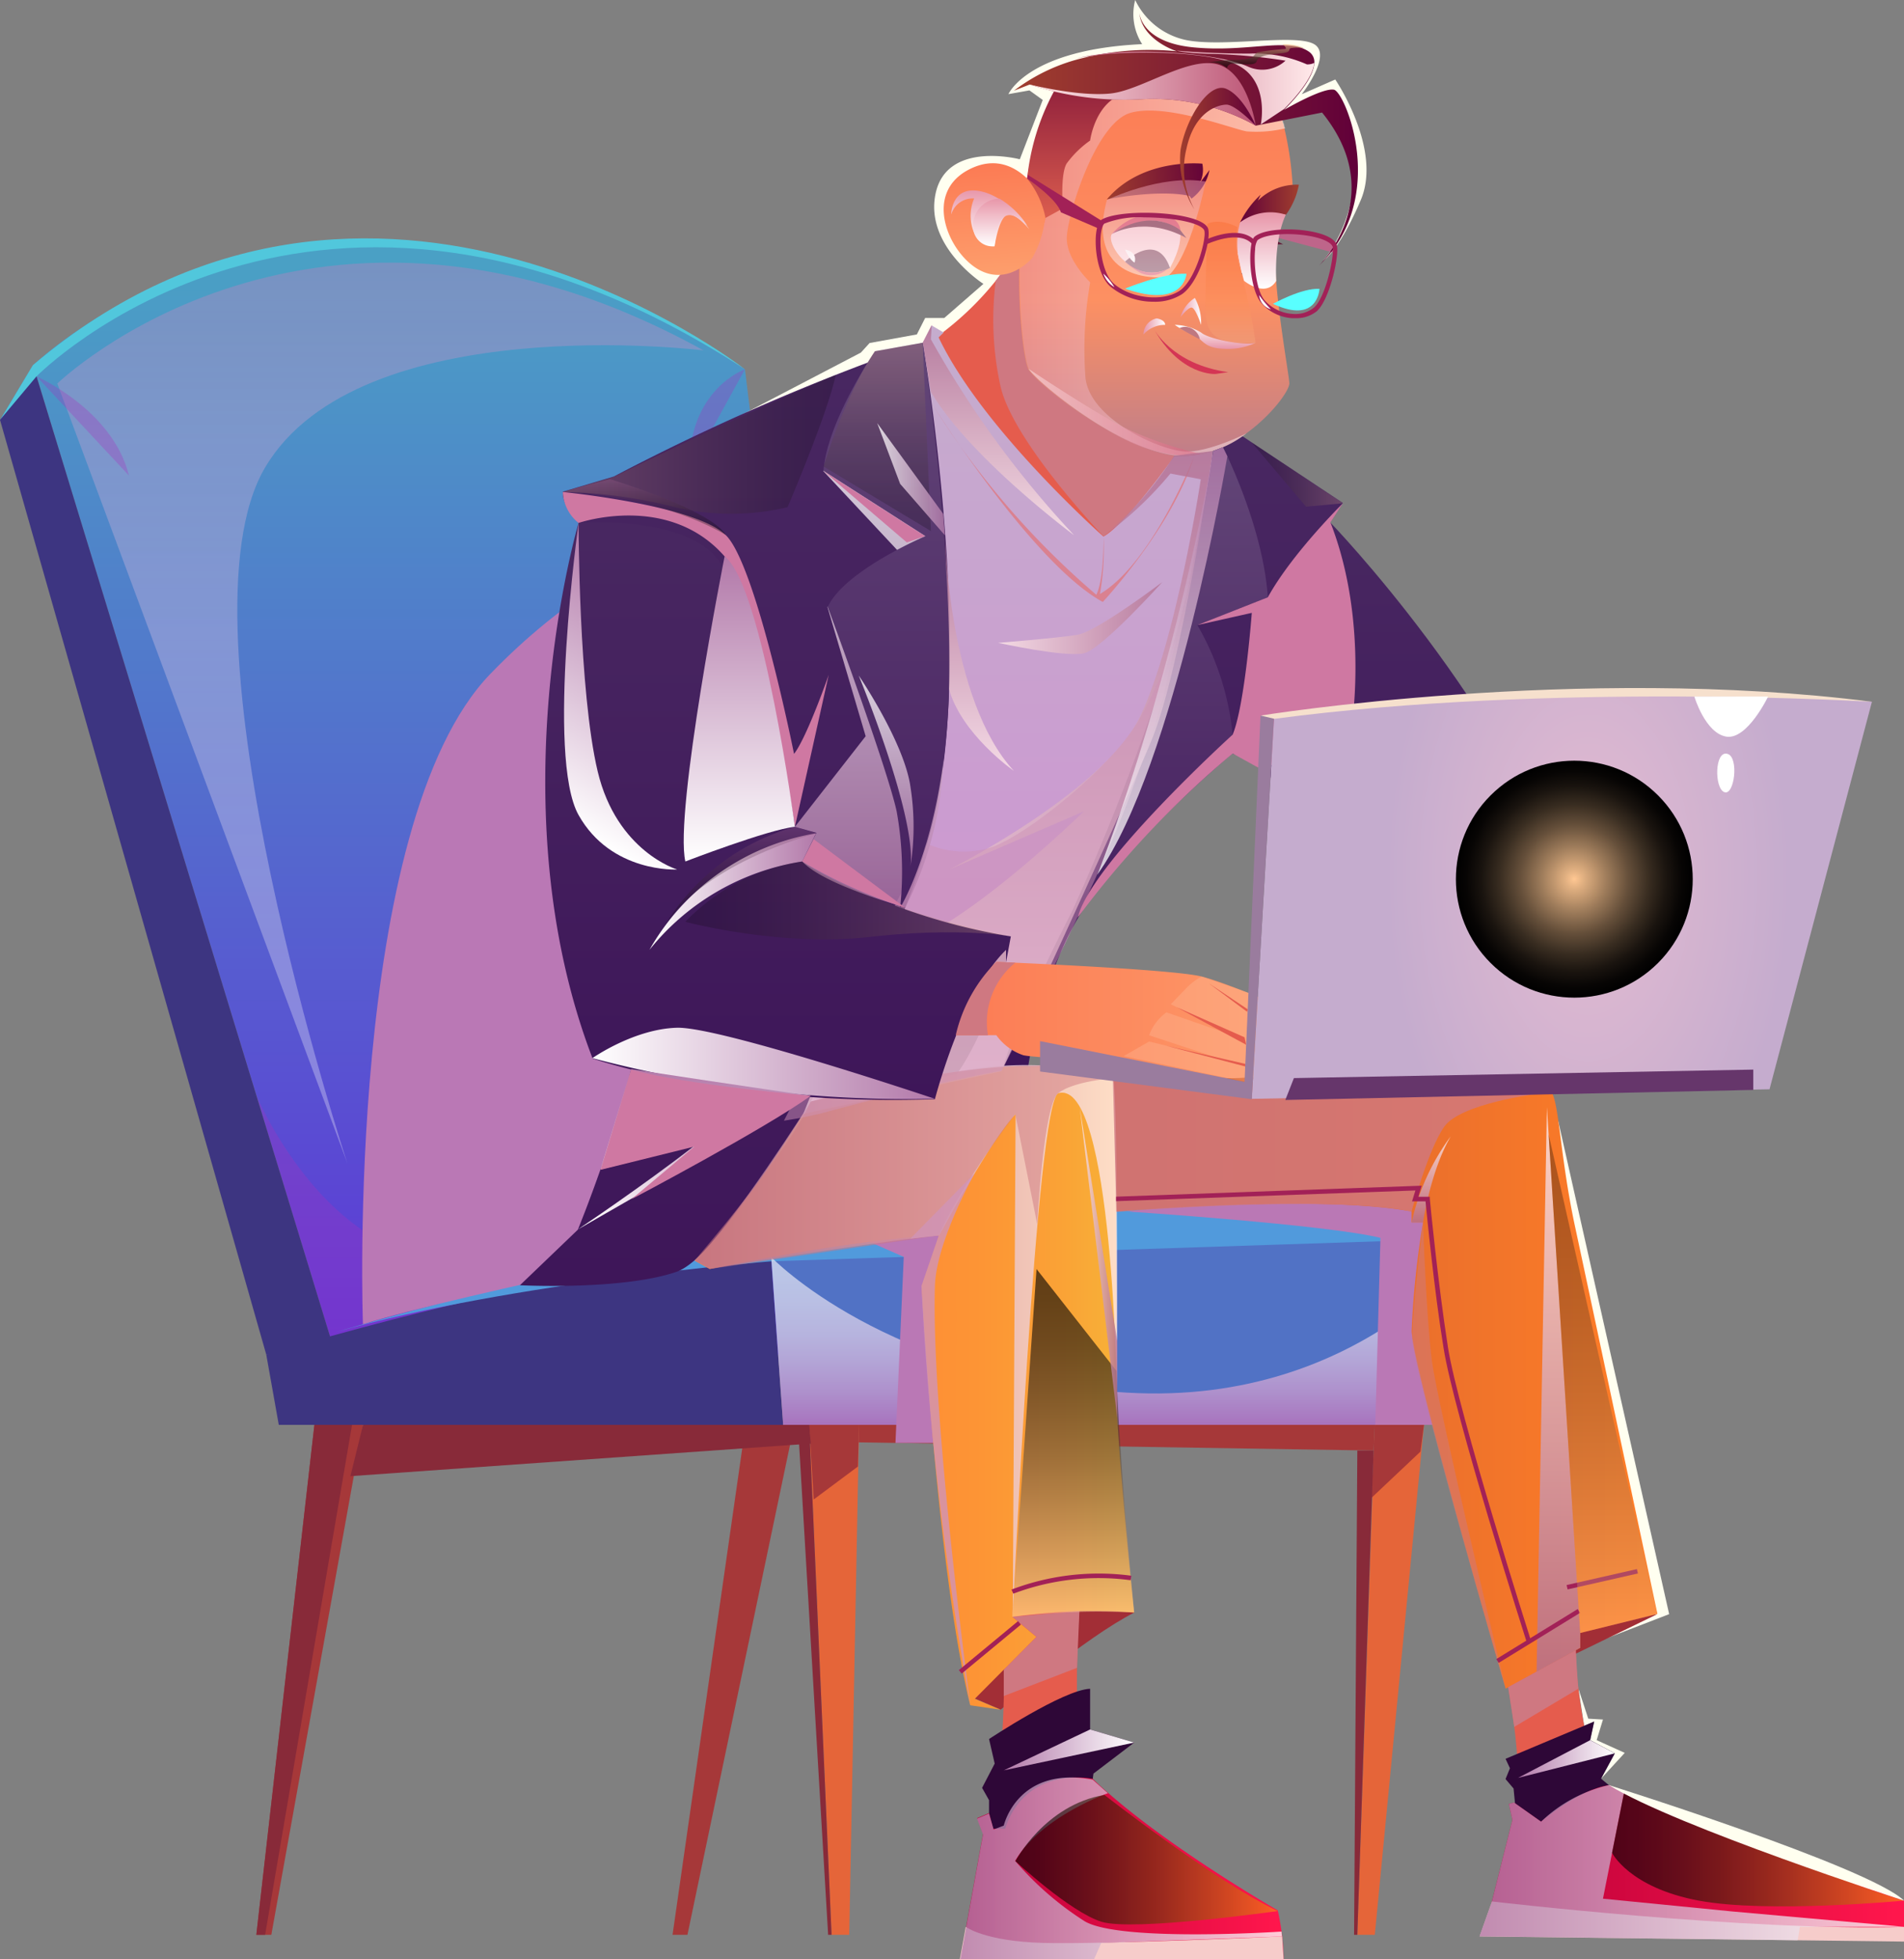 <svg xmlns="http://www.w3.org/2000/svg" xmlns:xlink="http://www.w3.org/1999/xlink" viewBox="0 0 199.36 205.04"><rect x="0" y="0" width="199.36" height="205.04" fill="#808080" stroke="none"/><defs><style>.cls-1{isolation:isolate;}.cls-2{fill:url(#Áåçûìÿííûé_ãðàäèåíò_145);}.cls-3{fill:#a731ba;}.cls-103,.cls-105,.cls-106,.cls-12,.cls-3{opacity:0.3;}.cls-10,.cls-12,.cls-13,.cls-20,.cls-26,.cls-28,.cls-29,.cls-3,.cls-45,.cls-46,.cls-47,.cls-49,.cls-50,.cls-51,.cls-52,.cls-53,.cls-54,.cls-56,.cls-57,.cls-58,.cls-59,.cls-60,.cls-61,.cls-63,.cls-65,.cls-67,.cls-68,.cls-70,.cls-71,.cls-72,.cls-77,.cls-78,.cls-79,.cls-80,.cls-81,.cls-82,.cls-84,.cls-85,.cls-86,.cls-87,.cls-89,.cls-90,.cls-93,.cls-98{mix-blend-mode:multiply;}.cls-4{fill:#3d3581;}.cls-5{fill:#5172c5;}.cls-6{fill:#519adc;}.cls-7{fill:#e56539;}.cls-8{fill:#a63839;}.cls-9{fill:#882a39;}.cls-10,.cls-83,.cls-96,.cls-97{opacity:0.61;}.cls-10{fill:url(#Áåçûìÿííûé_ãðàäèåíò_94);}.cls-11{fill:#51c7dc;}.cls-12{fill:url(#Áåçûìÿííûé_ãðàäèåíò_148);}.cls-13{fill:#ba78b5;}.cls-14{fill:ivory;}.cls-15{fill:#be658a;}.cls-16{fill:#a22e36;}.cls-17{fill:#e55c4d;}.cls-103,.cls-104,.cls-105,.cls-106,.cls-17,.cls-20,.cls-21,.cls-25,.cls-26,.cls-27,.cls-28,.cls-29,.cls-36,.cls-37,.cls-40,.cls-44,.cls-45,.cls-46,.cls-47,.cls-48,.cls-49,.cls-50,.cls-51,.cls-52,.cls-53,.cls-54,.cls-58,.cls-60,.cls-62,.cls-65,.cls-66,.cls-74,.cls-80,.cls-81,.cls-82,.cls-83,.cls-84,.cls-88,.cls-89,.cls-90,.cls-91,.cls-92{fill-rule:evenodd;}.cls-18{fill:#2e0737;}.cls-19{fill:url(#Áåçûìÿííûé_ãðàäèåíò_40);}.cls-20,.cls-60,.cls-63,.cls-79,.cls-86{fill:#cf7881;}.cls-21{fill:url(#Áåçûìÿííûé_ãðàäèåíò_110);}.cls-22{fill:url(#Áåçûìÿííûé_ãðàäèåíò_40-2);}.cls-23{fill:url(#Áåçûìÿííûé_ãðàäèåíò_159);}.cls-24{fill:url(#Áåçûìÿííûé_ãðàäèåíò_40-3);}.cls-25{fill:url(#Áåçûìÿííûé_ãðàäèåíò_167);}.cls-26,.cls-50,.cls-53,.cls-60,.cls-61,.cls-86{opacity:0.5;}.cls-26{fill:url(#Áåçûìÿííûé_ãðàäèåíò_76);}.cls-27{fill:url(#Áåçûìÿííûé_ãðàäèåíò_95);}.cls-28{fill:url(#Áåçûìÿííûé_ãðàäèåíò_86);}.cls-29{fill:url(#Áåçûìÿííûé_ãðàäèåíò_86-2);}.cls-30{fill:url(#Áåçûìÿííûé_ãðàäèåíò_16);}.cls-31{fill:url(#Áåçûìÿííûé_ãðàäèåíò_17);}.cls-32{fill:url(#Áåçûìÿííûé_ãðàäèåíò_54);}.cls-33{fill:url(#Áåçûìÿííûé_ãðàäèåíò_17-2);}.cls-34{fill:url(#Áåçûìÿííûé_ãðàäèåíò_17-3);}.cls-35{fill:url(#Áåçûìÿííûé_ãðàäèåíò_131);}.cls-36{fill:url(#Áåçûìÿííûé_ãðàäèåíò_72);}.cls-37{fill:url(#Áåçûìÿííûé_ãðàäèåíò_72-2);}.cls-38{fill:#f6ccca;}.cls-39{fill:#ffdbde;}.cls-40{fill:#d43654;}.cls-41{fill:#601a36;}.cls-42{fill:#7a4057;}.cls-43{fill:#fff;}.cls-44{fill:#d84a65;}.cls-45{fill:url(#Áåçûìÿííûé_ãðàäèåíò_76-2);}.cls-46{fill:url(#Áåçûìÿííûé_ãðàäèåíò_76-3);}.cls-47{fill:#bf7881;}.cls-48,.cls-66,.cls-73,.cls-88,.cls-94,.cls-99{opacity:0.2;}.cls-100,.cls-103,.cls-104,.cls-105,.cls-106,.cls-48,.cls-66,.cls-73,.cls-83,.cls-88,.cls-94,.cls-96,.cls-97,.cls-99{mix-blend-mode:screen;}.cls-48{fill:url(#Áåçûìÿííûé_ãðàäèåíò_78);}.cls-49{fill:url(#Áåçûìÿííûé_ãðàäèåíò_76-4);}.cls-50{fill:url(#Áåçûìÿííûé_ãðàäèåíò_79);}.cls-51{fill:url(#Áåçûìÿííûé_ãðàäèåíò_140);}.cls-52{fill:url(#Áåçûìÿííûé_ãðàäèåíò_142);}.cls-53{fill:url(#Áåçûìÿííûé_ãðàäèåíò_86-3);}.cls-54{fill:url(#Áåçûìÿííûé_ãðàäèåíò_86-4);}.cls-55{fill:url(#Áåçûìÿííûé_ãðàäèåíò_91);}.cls-56{fill:#de7881;}.cls-56,.cls-57,.cls-58,.cls-59,.cls-63,.cls-65,.cls-82,.cls-84,.cls-85,.cls-87,.cls-93{opacity:0.8;}.cls-57{fill:url(#Áåçûìÿííûé_ãðàäèåíò_102);}.cls-58{fill:url(#Áåçûìÿííûé_ãðàäèåíò_132);}.cls-59{fill:url(#Áåçûìÿííûé_ãðàäèåíò_102-2);}.cls-61,.cls-82{fill:#cf93b6;}.cls-62{fill:url(#Áåçûìÿííûé_ãðàäèåíò_138);}.cls-64{fill:url(#Áåçûìÿííûé_ãðàäèåíò_40-4);}.cls-65{fill:url(#Áåçûìÿííûé_ãðàäèåíò_102-3);}.cls-66{fill:url(#Áåçûìÿííûé_ãðàäèåíò_128);}.cls-67{fill:#cf78a2;}.cls-68,.cls-77,.cls-80,.cls-89,.cls-90,.cls-98{opacity:0.78;}.cls-68{fill:url(#Áåçûìÿííûé_ãðàäèåíò_119);}.cls-69{fill:url(#Áåçûìÿííûé_ãðàäèåíò_91-2);}.cls-70{fill:url(#Áåçûìÿííûé_ãðàäèåíò_153);}.cls-71{fill:url(#Áåçûìÿííûé_ãðàäèåíò_153-2);}.cls-72{fill:url(#Áåçûìÿííûé_ãðàäèåíò_153-3);}.cls-73{fill:url(#Áåçûìÿííûé_ãðàäèåíò_139);}.cls-74{fill:url(#Áåçûìÿííûé_ãðàäèåíò_109);}.cls-75{fill:#9a7c9e;}.cls-76{fill:#f6e0cd;}.cls-77{fill:url(#Áåçûìÿííûé_ãðàäèåíò_153-4);}.cls-78{fill:url(#Áåçûìÿííûé_ãðàäèåíò_153-5);}.cls-80{fill:url(#Áåçûìÿííûé_ãðàäèåíò_119-2);}.cls-81{fill:url(#Áåçûìÿííûé_ãðàäèåíò_153-6);}.cls-83{fill:url(#Áåçûìÿííûé_ãðàäèåíò_128-2);}.cls-84{fill:url(#Áåçûìÿííûé_ãðàäèåíò_102-4);}.cls-85{fill:url(#Áåçûìÿííûé_ãðàäèåíò_132-2);}.cls-87{fill:url(#Áåçûìÿííûé_ãðàäèåíò_132-3);}.cls-88{fill:#ffe0c3;}.cls-89{fill:url(#Áåçûìÿííûé_ãðàäèåíò_119-3);}.cls-90{fill:url(#Áåçûìÿííûé_ãðàäèåíò_119-4);}.cls-91,.cls-92{mix-blend-mode:soft-light;}.cls-91{fill:url(#Áåçûìÿííûé_ãðàäèåíò_119-5);}.cls-92{fill:url(#Áåçûìÿííûé_ãðàäèåíò_119-6);}.cls-93{fill:url(#Áåçûìÿííûé_ãðàäèåíò_102-5);}.cls-94{fill:url(#Áåçûìÿííûé_ãðàäèåíò_139-2);}.cls-95{fill:url(#Áåçûìÿííûé_ãðàäèåíò_17-4);}.cls-96{fill:url(#Áåçûìÿííûé_ãðàäèåíò_152);}.cls-97{fill:url(#Áåçûìÿííûé_ãðàäèåíò_152-2);}.cls-98{fill:url(#Áåçûìÿííûé_ãðàäèåíò_153-7);}.cls-99{fill:url(#Áåçûìÿííûé_ãðàäèåíò_139-3);}.cls-100{fill:url(#Áåçûìÿííûé_ãðàäèåíò_155);}.cls-101{fill:#66366b;}.cls-102{fill:#a22157;}.cls-103{fill:url(#Áåçûìÿííûé_ãðàäèåíò_128-3);}.cls-104{opacity:0.59;fill:url(#Áåçûìÿííûé_ãðàäèåíò_139-4);}.cls-105{fill:url(#Áåçûìÿííûé_ãðàäèåíò_172);}.cls-106{fill:url(#Áåçûìÿííûé_ãðàäèåíò_172-2);}.cls-107{fill:#59ffff;}</style><linearGradient id="Áåçûìÿííûé_ãðàäèåíò_145" x1="47.07" y1="141.77" x2="47.07" y2="25.34" gradientUnits="userSpaceOnUse"><stop offset="0" stop-color="#5e36d6"/><stop offset="0.98" stop-color="#4aa0c5"/></linearGradient><linearGradient id="Áåçûìÿííûé_ãðàäèåíò_94" x1="118.04" y1="149.12" x2="118.04" y2="129.55" gradientUnits="userSpaceOnUse"><stop offset="0.01" stop-color="#e075ba"/><stop offset="0.02" stop-color="#e17abd"/><stop offset="0.17" stop-color="#eaa3d1"/><stop offset="0.33" stop-color="#f2c4e2"/><stop offset="0.48" stop-color="#f8deef"/><stop offset="0.65" stop-color="#fcf0f8"/><stop offset="0.81" stop-color="#fefbfd"/><stop offset="1" stop-color="#fff"/></linearGradient><linearGradient id="Áåçûìÿííûé_ãðàäèåíò_148" x1="39.81" y1="121.74" x2="39.81" y2="27.47" gradientUnits="userSpaceOnUse"><stop offset="0" stop-color="#fff"/><stop offset="0.19" stop-color="#fefbfd"/><stop offset="0.35" stop-color="#fcf0f8"/><stop offset="0.52" stop-color="#f8deef"/><stop offset="0.67" stop-color="#f2c4e2"/><stop offset="0.83" stop-color="#eaa3d1"/><stop offset="0.98" stop-color="#e17abd"/><stop offset="0.99" stop-color="#e075ba"/></linearGradient><linearGradient id="Áåçûìÿííûé_ãðàäèåíò_40" x1="146.95" y1="106.75" x2="146.95" y2="54.67" gradientUnits="userSpaceOnUse"><stop offset="0" stop-color="#3e1659"/><stop offset="0.98" stop-color="#482761"/></linearGradient><linearGradient id="Áåçûìÿííûé_ãðàäèåíò_110" x1="105.34" y1="117.25" x2="105.34" y2="34.01" gradientUnits="userSpaceOnUse"><stop offset="0.03" stop-color="#cf92d1"/><stop offset="0.98" stop-color="#c5acce"/></linearGradient><linearGradient id="Áåçûìÿííûé_ãðàäèåíò_40-2" x1="122.74" y1="112.14" x2="122.74" y2="45.65" xlink:href="#Áåçûìÿííûé_ãðàäèåíò_40"/><linearGradient id="Áåçûìÿííûé_ãðàäèåíò_159" x1="106.31" y1="143.48" x2="173.53" y2="143.48" gradientUnits="userSpaceOnUse"><stop offset="0" stop-color="#c75634"/><stop offset="0.98" stop-color="#ff7e27"/></linearGradient><linearGradient id="Áåçûìÿííûé_ãðàäèåíò_40-3" x1="76.92" y1="134.6" x2="76.92" y2="35.87" xlink:href="#Áåçûìÿííûé_ãðàäèåíò_40"/><linearGradient id="Áåçûìÿííûé_ãðàäèåíò_167" x1="121.11" y1="47.75" x2="121.11" y2="6.74" gradientUnits="userSpaceOnUse"><stop offset="0" stop-color="#bf7e8a"/><stop offset="0.4" stop-color="#fd9062"/><stop offset="0.99" stop-color="#fc7b54"/></linearGradient><linearGradient id="Áåçûìÿííûé_ãðàäèåíò_76" x1="106.75" y1="28.52" x2="134.58" y2="28.52" gradientUnits="userSpaceOnUse"><stop offset="0.01" stop-color="#e897aa"/><stop offset="1" stop-color="#fff"/></linearGradient><linearGradient id="Áåçûìÿííûé_ãðàäèåíò_95" x1="110.35" y1="60.47" x2="110.35" y2="48.76" gradientTransform="translate(-9.96 -23.15) rotate(-4.36)" gradientUnits="userSpaceOnUse"><stop offset="0" stop-color="#fd9e6c"/><stop offset="0.99" stop-color="#fc7b54"/></linearGradient><linearGradient id="Áåçûìÿííûé_ãðàäèåíò_86" x1="103.68" y1="25.77" x2="103.68" y2="19.84" gradientUnits="userSpaceOnUse"><stop offset="0" stop-color="#fff"/><stop offset="0.99" stop-color="#e897aa"/></linearGradient><linearGradient id="Áåçûìÿííûé_ãðàäèåíò_86-2" x1="104.75" y1="25.77" x2="104.75" y2="20.79" xlink:href="#Áåçûìÿííûé_ãðàäèåíò_86"/><linearGradient id="Áåçûìÿííûé_ãðàäèåíò_16" x1="129.84" y1="21.31" x2="135.97" y2="21.31" gradientUnits="userSpaceOnUse"><stop offset="0" stop-color="#610039"/><stop offset="0.98" stop-color="#9f3d2e"/></linearGradient><linearGradient id="Áåçûìÿííûé_ãðàäèåíò_17" x1="121.26" y1="47.63" x2="132.19" y2="47.63" gradientTransform="translate(-8.43 -19.61) rotate(-3.93)" gradientUnits="userSpaceOnUse"><stop offset="0.02" stop-color="#9f3d2e"/><stop offset="1" stop-color="#610039"/></linearGradient><linearGradient id="Áåçûìÿííûé_ãðàäèåíò_54" x1="120.86" y1="22.81" x2="120.86" y2="6.35" gradientUnits="userSpaceOnUse"><stop offset="0.02" stop-color="#d95b4e"/><stop offset="1" stop-color="#831639"/></linearGradient><linearGradient id="Áåçûìÿííûé_ãðàäèåíò_17-2" x1="119.26" y1="1.06" x2="119.27" y2="1.06" gradientTransform="matrix(1, 0, 0, 1, 0, 0)" xlink:href="#Áåçûìÿííûé_ãðàäèåíò_17"/><linearGradient id="Áåçûìÿííûé_ãðàäèåíò_17-3" x1="106.16" y1="14.52" x2="142.19" y2="14.52" gradientTransform="matrix(1, 0, 0, 1, 0, 0)" xlink:href="#Áåçûìÿííûé_ãðàäèåíò_17"/><linearGradient id="Áåçûìÿííûé_ãðàäèåíò_131" x1="72.73" y1="145.27" x2="118.76" y2="145.27" gradientUnits="userSpaceOnUse"><stop offset="0" stop-color="#ff8934"/><stop offset="0.4" stop-color="#ff8c34"/><stop offset="0.64" stop-color="#fd9435"/><stop offset="0.83" stop-color="#faa236"/><stop offset="0.98" stop-color="#f7b338"/></linearGradient><linearGradient id="Áåçûìÿííûé_ãðàäèåíò_72" x1="100.55" y1="195.56" x2="134.4" y2="195.56" gradientUnits="userSpaceOnUse"><stop offset="0" stop-color="#ba0039"/><stop offset="0.98" stop-color="#ff164c"/></linearGradient><linearGradient id="Áåçûìÿííûé_ãðàäèåíò_72-2" x1="155.52" y1="194.75" x2="199.36" y2="194.75" xlink:href="#Áåçûìÿííûé_ãðàäèåíò_72"/><linearGradient id="Áåçûìÿííûé_ãðàäèåíò_76-2" x1="127.22" y1="36.51" x2="127.22" y2="34" xlink:href="#Áåçûìÿííûé_ãðàäèåíò_76"/><linearGradient id="Áåçûìÿííûé_ãðàäèåíò_76-3" x1="123.61" y1="32.59" x2="125.77" y2="32.59" xlink:href="#Áåçûìÿííûé_ãðàäèåíò_76"/><linearGradient id="Áåçûìÿííûé_ãðàäèåíò_78" x1="128.85" y1="35.9" x2="128.85" y2="23.19" gradientUnits="userSpaceOnUse"><stop offset="0" stop-color="#ffc792"/><stop offset="0.22" stop-color="#fc9f64"/><stop offset="0.47" stop-color="#fa7a39"/><stop offset="0.69" stop-color="#f85f1a"/><stop offset="0.87" stop-color="#f64e07"/><stop offset="1" stop-color="#f64800"/></linearGradient><linearGradient id="Áåçûìÿííûé_ãðàäèåíò_76-4" x1="119.76" y1="34.18" x2="122.03" y2="34.18" xlink:href="#Áåçûìÿííûé_ãðàäèåíò_76"/><linearGradient id="Áåçûìÿííûé_ãðàäèåíò_79" x1="107.67" y1="43.13" x2="125.77" y2="43.13" gradientUnits="userSpaceOnUse"><stop offset="0" stop-color="#ffe9ea"/><stop offset="0.99" stop-color="#de5777"/></linearGradient><linearGradient id="Áåçûìÿííûé_ãðàäèåíò_140" x1="107.78" y1="9.86" x2="131.48" y2="9.86" gradientUnits="userSpaceOnUse"><stop offset="0" stop-color="#ffe9ea"/><stop offset="0.99" stop-color="#bd5777"/></linearGradient><linearGradient id="Áåçûìÿííûé_ãðàäèåíò_142" x1="112.53" y1="9.18" x2="137.61" y2="9.18" gradientUnits="userSpaceOnUse"><stop offset="0.01" stop-color="#bd5777"/><stop offset="1" stop-color="#ffe9ea"/></linearGradient><linearGradient id="Áåçûìÿííûé_ãðàäèåíò_86-3" x1="120.85" y1="29.06" x2="120.85" y2="18.82" xlink:href="#Áåçûìÿííûé_ãðàäèåíò_86"/><linearGradient id="Áåçûìÿííûé_ãðàäèåíò_86-4" x1="132.08" y1="30.21" x2="132.08" y2="22.22" xlink:href="#Áåçûìÿííûé_ãðàäèåíò_86"/><linearGradient id="Áåçûìÿííûé_ãðàäèåíò_91" x1="122.59" y1="94.96" x2="122.59" y2="46.8" gradientUnits="userSpaceOnUse"><stop offset="0" stop-color="#462060"/><stop offset="0.98" stop-color="#624577"/></linearGradient><linearGradient id="Áåçûìÿííûé_ãðàäèåíò_102" x1="105.58" y1="116.61" x2="105.58" y2="47.2" gradientUnits="userSpaceOnUse"><stop offset="0" stop-color="#ffe9ea"/><stop offset="0.99" stop-color="#b37093"/></linearGradient><linearGradient id="Áåçûìÿííûé_ãðàäèåíò_132" x1="72.73" y1="140.35" x2="116.94" y2="140.35" gradientUnits="userSpaceOnUse"><stop offset="0.01" stop-color="#b37093"/><stop offset="1" stop-color="#ffe9ea"/></linearGradient><linearGradient id="Áåçûìÿííûé_ãðàäèåíò_102-2" x1="102.55" y1="80.71" x2="102.55" y2="56.03" xlink:href="#Áåçûìÿííûé_ãðàäèåíò_102"/><linearGradient id="Áåçûìÿííûé_ãðàäèåíò_138" x1="99.65" y1="106.75" x2="139.28" y2="106.75" gradientUnits="userSpaceOnUse"><stop offset="0.01" stop-color="#fc7b54"/><stop offset="1" stop-color="#fd9e6c"/></linearGradient><linearGradient id="Áåçûìÿííûé_ãðàäèåíò_40-4" x1="81.46" y1="115.12" x2="81.46" y2="54.67" xlink:href="#Áåçûìÿííûé_ãðàäèåíò_40"/><linearGradient id="Áåçûìÿííûé_ãðàäèåíò_102-3" x1="104.51" y1="56.03" x2="104.51" y2="34.01" xlink:href="#Áåçûìÿííûé_ãðàäèåíò_102"/><linearGradient id="Áåçûìÿííûé_ãðàäèåíò_128" x1="58.93" y1="46.52" x2="87.51" y2="46.52" gradientUnits="userSpaceOnUse"><stop offset="0" stop-color="#ffc792"/><stop offset="0.08" stop-color="#e0af80"/><stop offset="0.28" stop-color="#9d7b5a"/><stop offset="0.46" stop-color="#654f3a"/><stop offset="0.63" stop-color="#392d21"/><stop offset="0.78" stop-color="#1a140f"/><stop offset="0.91" stop-color="#070504"/><stop offset="1"/></linearGradient><linearGradient id="Áåçûìÿííûé_ãðàäèåíò_119" x1="91.05" y1="94.96" x2="91.05" y2="46.1" gradientUnits="userSpaceOnUse"><stop offset="0.01" stop-color="#b37aaa"/><stop offset="1" stop-color="#fff"/></linearGradient><linearGradient id="Áåçûìÿííûé_ãðàäèåíò_91-2" x1="92.79" y1="94.96" x2="92.79" y2="35.87" xlink:href="#Áåçûìÿííûé_ãðàäèåíò_91"/><linearGradient id="Áåçûìÿííûé_ãðàäèåíò_153" x1="68.07" y1="93.31" x2="85.51" y2="93.31" gradientUnits="userSpaceOnUse"><stop offset="0" stop-color="#fff"/><stop offset="0.99" stop-color="#b37aaa"/></linearGradient><linearGradient id="Áåçûìÿííûé_ãðàäèåíò_153-2" x1="58.31" y1="85.74" x2="72.3" y2="61.5" xlink:href="#Áåçûìÿííûé_ãðàäèåíò_153"/><linearGradient id="Áåçûìÿííûé_ãðàäèåíò_153-3" x1="62.05" y1="111.34" x2="97.89" y2="111.34" xlink:href="#Áåçûìÿííûé_ãðàäèåíò_153"/><linearGradient id="Áåçûìÿííûé_ãðàäèåíò_139" x1="71.76" y1="94.24" x2="105.84" y2="94.24" gradientUnits="userSpaceOnUse"><stop offset="0"/><stop offset="0.09" stop-color="#070504"/><stop offset="0.22" stop-color="#1a140f"/><stop offset="0.37" stop-color="#392d21"/><stop offset="0.54" stop-color="#654f3a"/><stop offset="0.72" stop-color="#9d7b5a"/><stop offset="0.92" stop-color="#e0af80"/><stop offset="1" stop-color="#ffc792"/></linearGradient><radialGradient id="Áåçûìÿííûé_ãðàäèåíò_109" cx="166.31" cy="-3463.19" r="21.53" gradientTransform="translate(0 6256.19) scale(1 1.78)" gradientUnits="userSpaceOnUse"><stop offset="0.03" stop-color="#e3bbd1"/><stop offset="0.98" stop-color="#c5acce"/></radialGradient><linearGradient id="Áåçûìÿííûé_ãðàäèåíò_153-4" x1="121.7" y1="91.55" x2="121.7" y2="46.8" xlink:href="#Áåçûìÿííûé_ãðàäèåíò_153"/><linearGradient id="Áåçûìÿííûé_ãðàäèåíò_153-5" x1="72.69" y1="128.72" x2="72.69" y2="111.94" xlink:href="#Áåçûìÿííûé_ãðàäèåíò_153"/><linearGradient id="Áåçûìÿííûé_ãðàäèåíò_119-2" x1="92.79" y1="90.73" x2="92.79" y2="70.69" xlink:href="#Áåçûìÿííûé_ãðàäèåíò_119"/><linearGradient id="Áåçûìÿííûé_ãðàäèåíò_153-6" x1="77.41" y1="90.16" x2="77.41" y2="58.23" xlink:href="#Áåçûìÿííûé_ãðàäèåíò_153"/><linearGradient id="Áåçûìÿííûé_ãðàäèåíò_128-2" x1="112.39" y1="169.21" x2="112.39" y2="132.81" xlink:href="#Áåçûìÿííûé_ãðàäèåíò_128"/><linearGradient id="Áåçûìÿííûé_ãðàäèåíò_102-4" x1="113.05" y1="132.14" x2="116.99" y2="132.14" xlink:href="#Áåçûìÿííûé_ãðàäèåíò_102"/><linearGradient id="Áåçûìÿííûé_ãðàäèåíò_132-2" x1="163.18" y1="174.95" x2="163.18" y2="115.87" xlink:href="#Áåçûìÿííûé_ãðàäèåíò_132"/><linearGradient id="Áåçûìÿííûé_ãðàäèåíò_132-3" x1="149.85" y1="127.93" x2="149.85" y2="118.9" xlink:href="#Áåçûìÿííûé_ãðàäèåíò_132"/><linearGradient id="Áåçûìÿííûé_ãðàäèåíò_119-3" x1="100.55" y1="195.51" x2="134.25" y2="195.51" xlink:href="#Áåçûìÿííûé_ãðàäèåíò_119"/><linearGradient id="Áåçûìÿííûé_ãðàäèåíò_119-4" x1="154.92" y1="194.94" x2="199.36" y2="194.94" xlink:href="#Áåçûìÿííûé_ãðàäèåíò_119"/><linearGradient id="Áåçûìÿííûé_ãðàäèåíò_119-5" x1="158.94" y1="184.09" x2="169.08" y2="184.09" xlink:href="#Áåçûìÿííûé_ãðàäèåíò_119"/><linearGradient id="Áåçûìÿííûé_ãðàäèåíò_119-6" x1="105.1" y1="183.14" x2="118.76" y2="183.14" xlink:href="#Áåçûìÿííûé_ãðàäèåíò_119"/><linearGradient id="Áåçûìÿííûé_ãðàäèåíò_102-5" x1="104.51" y1="64.69" x2="121.7" y2="64.69" xlink:href="#Áåçûìÿííûé_ãðàäèåíò_102"/><linearGradient id="Áåçûìÿííûé_ãðàäèåíò_139-2" x1="91.85" y1="55.58" x2="91.85" y2="35.87" xlink:href="#Áåçûìÿííûé_ãðàäèåíò_139"/><linearGradient id="Áåçûìÿííûé_ãðàäèåíò_17-4" x1="123.52" y1="15.56" x2="131.48" y2="15.56" gradientTransform="matrix(1, 0, 0, 1, 0, 0)" xlink:href="#Áåçûìÿííûé_ãðàäèåíò_17"/><linearGradient id="Áåçûìÿííûé_ãðàäèåíò_152" x1="106.31" y1="194.6" x2="133.79" y2="194.6" gradientUnits="userSpaceOnUse"><stop offset="0"/><stop offset="0.09" stop-color="#070400"/><stop offset="0.22" stop-color="#1a0e01"/><stop offset="0.37" stop-color="#392002"/><stop offset="0.54" stop-color="#653804"/><stop offset="0.72" stop-color="#9d5707"/><stop offset="0.92" stop-color="#e07c0a"/><stop offset="1" stop-color="#ff8d0b"/></linearGradient><linearGradient id="Áåçûìÿííûé_ãðàäèåíò_152-2" x1="168.79" y1="193.51" x2="199.36" y2="193.51" xlink:href="#Áåçûìÿííûé_ãðàäèåíò_152"/><linearGradient id="Áåçûìÿííûé_ãðàäèåíò_153-7" x1="91.85" y1="50.15" x2="98.94" y2="50.15" xlink:href="#Áåçûìÿííûé_ãðàäèåíò_153"/><linearGradient id="Áåçûìÿííûé_ãðàäèåíò_139-3" x1="131.07" y1="49.67" x2="140.61" y2="49.67" xlink:href="#Áåçûìÿííûé_ãðàäèåíò_139"/><radialGradient id="Áåçûìÿííûé_ãðàäèåíò_155" cx="164.84" cy="92.01" r="12.4" gradientTransform="translate(113.34 -89.61) rotate(45)" xlink:href="#Áåçûìÿííûé_ãðàäèåíò_128"/><linearGradient id="Áåçûìÿííûé_ãðàäèåíò_128-3" x1="167.84" y1="170.9" x2="167.84" y2="118.72" xlink:href="#Áåçûìÿííûé_ãðàäèåíò_128"/><linearGradient id="Áåçûìÿííûé_ãðàäèåíò_139-4" x1="131.42" y1="7.17" x2="131.42" y2="4.63" xlink:href="#Áåçûìÿííûé_ãðàäèåíò_139"/><linearGradient id="Áåçûìÿííûé_ãðàäèåíò_172" x1="67.48" y1="56.03" x2="67.48" y2="50.15" gradientUnits="userSpaceOnUse"><stop offset="0"/><stop offset="0.12" stop-color="#070406"/><stop offset="0.29" stop-color="#1a1018"/><stop offset="0.5" stop-color="#392334"/><stop offset="0.73" stop-color="#653e5b"/><stop offset="0.98" stop-color="#9c608d"/><stop offset="1" stop-color="#a16392"/></linearGradient><linearGradient id="Áåçûìÿííûé_ãðàäèåíò_172-2" x1="77.31" y1="97.72" x2="77.31" y2="86.53" xlink:href="#Áåçûìÿííûé_ãðàäèåíò_172"/></defs><g class="cls-1"><g id="Layer_2" data-name="Layer 2"><g id="objects"><path class="cls-2" d="M35.14,141.77,3.47,38.23S33.15,9,78,38.65L90.67,141.77Z"/><path class="cls-3" d="M26.84,114.63s5.95,14.3,17.31,16.9,35,.35,39.4-3.74,1.76-29.74,1.76-29.74l3.86,31.5L34.7,140.33Z"/><polygon class="cls-4" points="3.47 38.23 0 43.94 27.88 141.77 35.14 141.77 3.47 38.23"/><path class="cls-4" d="M27.88,141.77l1.31,7.35H82l-1.27-17.56S66.12,130.5,27.88,141.77Z"/><polygon class="cls-5" points="80.75 131.56 155.33 129.55 152.98 149.12 82.02 149.12 80.75 131.56"/><path class="cls-6" d="M35.14,139.42s96.94-28.9,120.19-9.87L80.78,132S53.79,134.11,35.14,139.42Z"/><polygon class="cls-7" points="143.95 149.12 149.1 149.12 143.95 202.49 142.12 202.49 143.95 149.12"/><polygon class="cls-7" points="84.73 149.12 87.07 202.49 88.92 202.49 89.95 149.12 84.73 149.12"/><polygon class="cls-8" points="32.92 149.12 26.84 202.49 28.41 202.49 38.01 149.12 32.92 149.12"/><polygon class="cls-8" points="78.07 149.12 70.42 202.49 71.98 202.49 83.16 149.12 78.07 149.12"/><polygon class="cls-8" points="148.73 151.92 143.59 156.77 143.95 149.12 149.1 149.12 148.73 151.92"/><polygon class="cls-8" points="89.83 153.48 85.2 156.93 84.73 149.12 89.95 149.12 89.83 153.48"/><polygon class="cls-9" points="36.69 154.49 84.9 151.08 84.73 149.12 38.01 149.12 36.69 154.49"/><polygon class="cls-8" points="89.9 150.95 143.82 151.81 143.95 149.12 89.95 149.12 89.9 150.95"/><polygon class="cls-9" points="36.86 149.12 27.76 202.49 26.84 202.49 32.92 149.12 36.86 149.12"/><polygon class="cls-9" points="84.73 149.12 83.55 149.12 86.71 202.49 87.07 202.49 84.73 149.12"/><polygon class="cls-9" points="143.82 151.81 142.12 202.49 141.78 202.49 142.12 151.81 143.82 151.81"/><path class="cls-10" d="M80.75,131.56S92.89,144.28,118,145.75s37.29-16.2,37.29-16.2L153,149.12H82Z"/><path class="cls-11" d="M0,43.94l3.82-4.55S33.19,9.49,78,38.65c0,0-39-30.55-74.57-.42Z"/><path class="cls-12" d="M36.37,121.74,6,40.14s26.81-26,67.66-3.47c0,0-36-4.46-45.9,12.25S36.37,121.74,36.37,121.74Z"/><path class="cls-3" d="M78,38.65s-6,2.08-5.83,10.59Z"/><path class="cls-3" d="M3.82,39.39s8,3.5,9.68,10.38Z"/><path class="cls-13" d="M38,138.59S36.09,86.3,51.34,70.53s29.41-15.8,29.41-15.8l.71,74S48.13,135.42,38,138.59Z"/><polygon class="cls-13" points="91.05 129.97 94.63 131.54 93.76 151.01 97.89 151.01 99.4 128.72 91.05 129.97"/><path class="cls-13" d="M118,126.79s20.88,1.37,26.54,2.76L144,149.12h6l1.14-26.06Z"/><polygon class="cls-14" points="167.64 186.15 169.08 183.5 166.5 182.12 166.92 180.17 165.87 180.61 165.27 176.73 166.3 179.87 167.84 179.96 167.18 182.12 170.12 183.45 167.64 186.15"/><polygon class="cls-14" points="163.14 117.25 174.77 168.93 165 172.7 163.14 117.25"/><path class="cls-14" d="M76,44.28,90.14,36.9l.91-1L96,35l.87-1.72,2,0,4.1-3.57s-6.21-3.95-5-9.49,8.81-3.55,8.81-3.55l2.4-6.21-1.39-1-2.2.39s2-4.67,14-5.23A5.82,5.82,0,0,1,118.86,0a7.65,7.65,0,0,0,5.37,4.2c3.93.77,11.47-.71,13.38.43s-1.31,5.23-1.31,5.23l3.51-1.54s4.95,7.27,2.67,12.62-3.95,6.38-3.95,6.38,4.59-5.36,2.78-12.11S133.75,12,133.75,12s-11.57-3.22-13-3.31S115,13.05,115,13.05l-8.42,19.42L95.39,53.79Z"/><path class="cls-15" d="M139.75,26.47l-5.85-1.56.16-.68s4.67.36,5.32,1.09S139.75,26.47,139.75,26.47Z"/><polygon class="cls-16" points="173.53 168.93 159.08 175.94 165.46 169.83 173.53 168.93"/><path class="cls-16" d="M104.78,178.93s8.91-7.62,14-10.17L107.71,163l-3.78,7.88-1.84,6.89Z"/><path class="cls-17" d="M157.64,175.21s2,9.32,1.06,14.24l2.43,2,6.21-4.55s-2.81-9.61-2.28-16Z"/><polygon class="cls-18" points="157.64 184.07 166.92 180.17 166.5 182.12 169.08 183.5 167.64 186.15 168.47 186.84 161.13 191.42 158.7 189.45 158.48 187.18 157.64 186.19 158.1 185.06 157.64 184.07"/><path class="cls-19" d="M139.28,54.67S158,74,164.84,94.65c0,0-14.31,11.6-22.15,12.1,0,0,1.7-7.78-7.21-8l3.8-6.81-1.81-1.14,1.81-1.59s-5-8.63-10.22-10.34C129.06,78.86,130.42,63.63,139.28,54.67Z"/><path class="cls-17" d="M104.75,28.76a31.84,31.84,0,0,1-7.89,7.34s7.67,16.42,19.08,20.67c0,0,6-6.13,7-9.08l-5.62-19.54-9.79-.67Z"/><path class="cls-20" d="M104.26,29.39a32.4,32.4,0,0,0,.49,11c1.31,5.85,10.8,15.75,10.8,15.75A34.37,34.37,0,0,0,123,47.69L106.75,28l-2,.72Z"/><path class="cls-21" d="M127,47.2c0,4.94-1.82,14.57-5.19,25.62-1,3.25-2.11,6.61-3.35,10-3.84,10.56-13.63,29.3-13.63,29.3-5.85,1-14.76,3.33-18.94,4.47l-2.3.64s.06-.09.17-.29c1.16-2,8-14.13,11.68-25.69.54-1.7,1-3.38,1.38-5C100,72.39,96,37,96,37c.72-1.24,1.55-2.94,1.55-2.94l1.26.74-.53.51c4.55,9.59,17.26,20.85,17.26,20.85,2.5-1.44,7.43-8.42,7.43-8.42A12.05,12.05,0,0,0,127,47.2Z"/><path class="cls-22" d="M107.6,112s1.47-11.25,6.92-18.4,14.54-14.77,14.54-14.77,3.64-17.61,10.22-24.19l1.33-2-10.54-7-3,1.55s-4.4,26.9-8.54,35.64-11.59,21.92-13.63,29.3Z"/><path class="cls-23" d="M116.89,126.79s21.26-1.82,30.91,0v1.14H149a90.89,90.89,0,0,0-1.19,11.36c.06,3.74,9.84,37.44,9.84,37.44l7.82-4.28V170.9l8.07-2s-7.1-33.47-8.62-40.51-1.66-12.71-2.42-14-34.6-7.24-56.18-2.32Z"/><path class="cls-18" d="M97.89,115s3.9-2.44,7.45-14.33v-1.3S99.08,102.79,97.89,115Z"/><path class="cls-24" d="M96.61,35.87a234.43,234.43,0,0,0-32.34,14l-5.34,1.59s-.17,1.42,1.65,3.24c0,0,8.1,42.47,6.58,52s-6.66,22-6.66,22l-6.06,5.81s10.76.55,16.43-1.42,22.83-29.8,27-47.87S96.61,35.87,96.61,35.87Z"/><path class="cls-25" d="M135,40.08c.06.73-1.79,3.32-4.54,5.3a11.3,11.3,0,0,1-6.88,2.36c-6-.28-15.29-7.72-15.94-9.16-.42-.94-1-5.35-.92-10.54a58.67,58.67,0,0,1,.66-8.53c1.28-8,4.77-12.27,4.77-12.27,15.41-2.48,22,5.07,22,5.07l.12.28,0,.12.15.41,0,.11.06.2a34.32,34.32,0,0,1,.91,7.11,16.52,16.52,0,0,0-1.82,6.08C133.32,30.14,134.91,38.83,135,40.08Z"/><path class="cls-26" d="M134.58,13.43h0a13,13,0,0,1-4.06.32c-1.53-.27-8.53-3-12.18-1.93s-6.61,10.77-6.64,13.09,2.45,4.64,2.45,4.64a40.44,40.44,0,0,0-.49,10.05c.55,4.37,7.9,7.55,10.41,7.65s6.45-1.9,6.45-1.9l0,0a11.3,11.3,0,0,1-6.88,2.36c-6-.28-15.29-7.72-15.94-9.16-.42-.94-1-5.35-.92-10.54.48-.41,1.85-1.82,2.72-5.23a49.38,49.38,0,0,0,1.15-9.71l1.22-3.22s9.2-1.21,14.8-.18c5.43,1,7.52,2.79,7.65,2.89h0l0,.11.15.41,0,.11Z"/><path class="cls-27" d="M109.46,21.33s-2.78-6.11-7.84-3.67-2.35,8.72.81,10.53S108.08,27,108.08,27A10.49,10.49,0,0,0,109.46,21.33Z"/><path class="cls-28" d="M107.77,24s-2.17-3.43-5.17-4-3,2.44-3,2.44A2.34,2.34,0,0,1,102,20.77a4.58,4.58,0,0,0,0,3.61,2.35,2.35,0,0,0,2.14,1.39s.39-2.79,1.24-3.24S107.77,24,107.77,24Z"/><path class="cls-29" d="M104.65,20.79A2.81,2.81,0,0,0,102,24.38a2,2,0,0,0,2.14,1.39s.11-2.6,1.1-3.14,2.33,1,2.33,1A8.87,8.87,0,0,0,104.65,20.79Z"/><path class="cls-30" d="M129.84,23.28A9.79,9.79,0,0,1,132,20.37l-.28.62A5.8,5.8,0,0,1,136,19.33a7.7,7.7,0,0,1-1.35,3.14A7.5,7.5,0,0,0,129.84,23.28Z"/><path class="cls-31" d="M124.76,20.79a4.93,4.93,0,0,0,1.88-3l-1,1.34a3.07,3.07,0,0,0,.25-2s-6.29-.67-10,3.74c0,0,5.33-1.09,8.65-.37Z"/><path class="cls-32" d="M107.55,18.69a9.46,9.46,0,0,1,1.92,4.12l1.82-1s-.29-3.53.39-4.69a10.59,10.59,0,0,1,2.46-2.41s.55-4.2,3.73-4.94,13.35,2,13.35,2l2.95.51s-7.1-7.74-22-5.57A24.33,24.33,0,0,0,107.55,18.69Z"/><path class="cls-33" d="M119.27,1.16a2.07,2.07,0,0,1,0-.21A1.48,1.48,0,0,0,119.27,1.16Z"/><path class="cls-34" d="M138.13,27.78c1-1.07,6.91-7.86.3-16L132,13.05h0l-.51.1a22,22,0,0,0-11.8-2.77,31.7,31.7,0,0,1-11.82-1.52h-.09l-1.61.63A19.29,19.29,0,0,1,113.7,6a6.23,6.23,0,0,1,.62-.15l.07,0a28.85,28.85,0,0,1,8.84-.48s-3.61-1.12-3.94-4c.14.88,1,3.09,5.51,3.57,5.71.6,10-1.08,12.24.46a1.31,1.31,0,0,1,.57,1.27h0c-.14,1.87-2.91,4.59-3.16,4.83.3-.17,4.08-2.35,5.23-2.11S145.47,20.64,138.13,27.78Z"/><path class="cls-17" d="M105.14,175.4a115.21,115.21,0,0,1-1.21,16l9.21-3.18s-.85-13.75,0-20.79c0,0-5.68-.74-7.74,1.14Z"/><path class="cls-18" d="M103.56,182s7.76-5.15,10.58-5.26V181l4.62,1.37-4.27,3.25-.35,2.65-10.58,5.13v-5l-.73-1.29,1.32-2.54Z"/><path class="cls-35" d="M72.73,131.93l1.59.88s14.88-3.12,24-3.52l-1.82,5.31s1.61,29.79,5.09,43.87l3.17.46-2.69-1.14,6.44-6.48-2.52-2.1a55.74,55.74,0,0,1,12.75-.45s-1.85-17.78-1.85-23.34.08-31.82-.38-32.59-9.12-1.56-13.1-1.07-19.32,4.85-19.32,4.85S77.09,127.94,72.73,131.93Z"/><path class="cls-36" d="M103.56,189.75l-1.26.53.63,1.67L100.55,205H134.4a25.7,25.7,0,0,0-.61-5.07s-12.48-7.13-19.38-13.77c0,0-7-1.45-9.16,5.22H104Z"/><path class="cls-37" d="M168.47,186.83s22.83,9.47,30.89,12.08v3.75l-43.84-.91,2.84-11.28L158,188.8l.53-.15,2.83,2S165.33,187.25,168.47,186.83Z"/><path class="cls-38" d="M134.25,202.66s-18.82.85-25,.68-8.13-1.69-8.13-1.69l-.62,3.39H134.4Z"/><path class="cls-38" d="M156.22,199s26.64,3.13,43.14,2.66v1.54l-44.44-.54Z"/><path class="cls-39" d="M116.42,24.49c-.7.91,2.16,5.45,6.08,3.55,0,0,2.27-3.87.28-4.94S117.3,23.35,116.42,24.49Z"/><path class="cls-39" d="M129.6,26.47s2-1.92,3.3-2,.53,3.48.25,4.16-3.12,0-3.12,0Z"/><path class="cls-40" d="M129.6,26.47s2-1.87,4-1.26a1,1,0,0,0-.93-1C131.74,24.15,129.6,26.47,129.6,26.47Z"/><path class="cls-40" d="M116.42,24.49s4.75-3.1,7.18,0c0,0,.36-2-2.69-2.11A5.93,5.93,0,0,0,116.42,24.49Z"/><path class="cls-41" d="M129.6,26.47a14.19,14.19,0,0,1,4.76-.91l-.73-.35S131.84,24.51,129.6,26.47Z"/><path class="cls-41" d="M116.42,24.49s3.35-2,7.81.42l-.63-.8S120.74,21.56,116.42,24.49Z"/><path class="cls-42" d="M117.8,27.38s3.36-3.23,4.7.66A4,4,0,0,1,117.8,27.38Z"/><path class="cls-42" d="M130,28.65s1.88-3.2,2.87.21A3.62,3.62,0,0,1,130,28.65Z"/><path class="cls-43" d="M117.8,26.12s.45,1.09,1,1.36C118.8,27.48,119.21,26.38,117.8,26.12Z"/><path class="cls-43" d="M130.51,28.27s-.57-.05-.48-1A2.5,2.5,0,0,1,130.51,28.27Z"/><path class="cls-44" d="M117,26.47a8,8,0,0,0,2.43,2.1,2.62,2.62,0,0,0,2.78-.39S119.47,29.67,117,26.47Z"/><path class="cls-44" d="M130,28.65s2,1.58,3,.11A3.14,3.14,0,0,1,130,28.65Z"/><path class="cls-45" d="M123,34a5.49,5.49,0,0,1,2.76.8c.85.74,4.75,1.41,5.73,1.07a6.89,6.89,0,0,1-3.46.63c-2.1-.11-2-1-3.26-1.56A8.36,8.36,0,0,1,123,34Z"/><path class="cls-46" d="M123.61,33.19s.74-1,1.15-1,1,1.81,1,1.81a5.47,5.47,0,0,0-.65-2.82A3.47,3.47,0,0,0,123.61,33.19Z"/><path class="cls-47" d="M123.51,34.34a1.37,1.37,0,0,1,1.18,0,1.59,1.59,0,0,1,.94,1.18S124.05,34.68,123.51,34.34Z"/><path class="cls-48" d="M131.47,35.87A63.35,63.35,0,0,0,130,28.65a10.3,10.3,0,0,1-.43-4.88s-1.79-1-3.15-.34c0,0-.14,3.82-.2,7.36S126.15,36.15,131.47,35.87Z"/><path class="cls-40" d="M120.79,34.38s1.87,3.74,7.81,4.57l-1.32.19S123.61,39.4,120.79,34.38Z"/><path class="cls-49" d="M122,34a3,3,0,0,0-2.27,1,1.73,1.73,0,0,1,1.38-1.68S122,33.45,122,34Z"/><path class="cls-50" d="M107.67,38.58s6.43,4.31,9.93,6.12a39.42,39.42,0,0,0,8.17,2.81s-2.12.71-6.19-.74S109,40.36,107.67,38.58Z"/><path class="cls-51" d="M131.48,13.15a22,22,0,0,0-11.8-2.77,31.74,31.74,0,0,1-11.9-1.54c.27.06,5.28,1.3,8.54.94s8.25-4,11.32-3S131.48,13.15,131.48,13.15Z"/><path class="cls-52" d="M137.61,6.58c-.14,1.87-2.91,4.59-3.16,4.83l0,0c-1,.66-2.32,1.54-2.44,1.62h0s1-4.68-2.63-6.31c-3.1-1.4-11.43-1.47-15.66-.79-.43.06-.82.14-1.17.22.43-.11,1-.24,1.79-.37l.07,0a31.76,31.76,0,0,1,4.81-.38c4.39,0,9.18.55,11.45,1.57a3.6,3.6,0,0,0,3.93-.62,59.17,59.17,0,0,0-7.39-.7c-3.43-.06-4-.35-4-.35s3.46.31,7.63.31a13.39,13.39,0,0,1,6,1.13A1.59,1.59,0,0,0,137.61,6.58Z"/><path class="cls-53" d="M126.24,19S124.67,27,122.18,29c0,0-8.72,1.05-6.28-8.08C115.9,20.94,121.49,18.2,126.24,19Z"/><path class="cls-54" d="M129.84,23.28a8.65,8.65,0,0,0-.24,3.19c.25,1.48.66,2.92.66,2.92s2.26,1.85,3.37,0c0,0-.28-4.16,1-6.92A5.27,5.27,0,0,0,129.84,23.28Z"/><path class="cls-55" d="M128.05,46.8s4.19,8.16,4.7,15.71l-7.38,2.91a28.28,28.28,0,0,1,3.69,11.46S114.57,92,112.42,95a236.93,236.93,0,0,0,9.37-24.08A135.2,135.2,0,0,0,127,47.2Z"/><path class="cls-56" d="M97.47,42.08S108,58.93,115.47,63c0,0,7.34-7.88,9.58-15.28,0,0-4.35,11.16-9.88,14.45a27.55,27.55,0,0,0,.38-6s.07,4.41-.76,6.08A86.77,86.77,0,0,1,97.47,42.08Z"/><path class="cls-57" d="M115.55,56.11a37.66,37.66,0,0,0,7-6.55l3.18.6s-2.54,16.78-6.31,24.73S99.4,91,99.4,91l14.09-6.09s-9.57,9.38-16.63,13a21.2,21.2,0,0,0-9.56,10.67l-3.19,8,20.76-4.47s12.57-26.95,15.75-34.75S127,47.2,127,47.2l-4.06.49A35.76,35.76,0,0,1,115.55,56.11Z"/><path class="cls-58" d="M98.34,129.29s5.55-10.25,8-12.68l-.3,52.6s2.48-54.16,4.79-54.8c5.73-1.58,6.13,32,6.13,32s.13-31.55-.4-33.61c0,0-6-2.28-14.92-.89s-16.73,3.36-16.73,3.36-8.17,12.9-12.15,16.63l1.59.88S91.24,130,98.34,129.29Z"/><path class="cls-59" d="M98.94,56s.34,17.25,7.22,24.68c0,0-5.56-3.86-6.83-8.7Z"/><path class="cls-60" d="M116.53,112.83s-4.18.33-5.73,1.58-2.2,13.7-2.2,13.7l-2.29-11.5s-5.7,7.34-8,12.68l-24,3.52-1.59-.88s10.11-11.7,12.15-16.63C84.88,115.3,108,108.81,116.53,112.83Z"/><path class="cls-61" d="M123.16,66.77l-1.31,6c-1,3.25-2.11,6.61-3.35,10-3.84,10.56-13.63,29.3-13.63,29.3-5.85,1-14.76,3.33-18.94,4.47L83.8,117l-1.72.29,13.4-26,1.57-3a9.48,9.48,0,0,0,6.53.46c3.59-1.06,13.16-8.62,15.89-13.79A59.8,59.8,0,0,0,123.16,66.77Z"/><path class="cls-62" d="M104.36,100.67s18.34.74,21.46,1.53,12,4.68,12,4.68l-.68,1.59,2.1,1.31a2.66,2.66,0,0,1-2.1,1.82h-1.36a4.26,4.26,0,0,1-2.1,1.13,9.58,9.58,0,0,1-2.73,0,19.61,19.61,0,0,1-4.14,0,80.8,80.8,0,0,1-8.29-1.67s-9.77-.28-11.36-.62a5.73,5.73,0,0,1-2.84-2.1l-4.71,0S101.29,103,104.36,100.67Z"/><path class="cls-63" d="M147.8,126.79s1.7-6.41,3.41-8.86,9.68-3.44,9.68-3.44l-44.36-1.66.36,14S139.28,125,147.8,126.79Z"/><path class="cls-64" d="M60.58,54.73s-8.75,29.47,1.47,56.05c0,0,14.26,5,35.84,4.26,0,0,2.92-11.26,7.45-15.63v1.3l.5-2.71A63.26,63.26,0,0,1,84,90.16l1.48-3-2.28-.68s-4.83-22.26-7.55-27.2C72.62,53.76,60.58,54.73,60.58,54.73Z"/><path class="cls-65" d="M97.56,34l-.09,1.51a104.4,104.4,0,0,0,15,20.51s-10.88-8.06-15-15l-.86-5.17Z"/><path class="cls-66" d="M58.93,51.49a50.59,50.59,0,0,1,11.72,1.59,25.62,25.62,0,0,0,11.81,0s4.12-9.58,5.05-13.84c0,0-11.07,4.68-23.24,10.66Z"/><path class="cls-67" d="M60.58,54.73s9.39-3.24,15.29,3.5c3.76,4.29,7.36,28.3,7.36,28.3l3.54-15.9s-2.27,6.52-3.63,8.27c0,0-3.94-19.7-7.12-22.87s-17.09-4.54-17.09-4.54A4.37,4.37,0,0,0,60.58,54.73Z"/><path class="cls-68" d="M83.23,86.53l7.41-9.48-4-13.52,7.78-5.45-8.23-8.8L97.47,46.1s1.75,24.29,1.32,33.45a37.11,37.11,0,0,1-4,15.41S86.3,92.66,84,90.16l1.48-3Z"/><path class="cls-69" d="M96.61,35.87l-5,.89s-5,7.35-5.39,12.52l10.67,6.83s-8.51,3.62-10.22,7.42c0,0,6.19,16.72,7.21,21.36A35.41,35.41,0,0,1,94.25,95s5-8,5.14-24.24S96.61,35.87,96.61,35.87Z"/><polygon class="cls-67" points="86.19 49.28 94.95 56.77 96.86 56.11 86.19 49.28"/><path class="cls-70" d="M84,90.16a25.5,25.5,0,0,0-16,9.25,24.76,24.76,0,0,1,17.44-12.2Z"/><path class="cls-71" d="M60.58,54.73s0,17.6,2,26S70.91,91,70.91,91,64,91.39,60.58,85.3,60.58,54.73,60.58,54.73Z"/><path class="cls-72" d="M97.89,115s-22.49-7.56-27-7.44-8.86,3.18-8.86,3.18A129.75,129.75,0,0,0,97.89,115Z"/><path class="cls-73" d="M105.84,98s-5.39-1-14.79.06-19.29-1.59-19.29-1.59A21.25,21.25,0,0,1,84,90.16S90.48,95,105.84,98Z"/><path class="cls-67" d="M140.61,52.67s-5.34,5.26-7.86,9.84l-7.38,2.91,5.7-1.28s-.72,9.64-2,12.74c0,0-14.84,13.47-16.22,19.14a100.88,100.88,0,0,1,16.22-17.16L132,80.48l9.39-3.43s2.12-11.63-2.09-22.38Z"/><path class="cls-74" d="M131.07,115l2.35-40.15S167,70.57,196,73.45L185.28,114Z"/><polygon class="cls-75" points="133.41 74.89 131.98 74.89 130.31 113.22 108.9 108.96 108.9 112.14 131.07 115.04 133.41 74.89"/><path class="cls-76" d="M132,74.89s33.24-5.38,64.05-1.44c0,0-33.58-2.08-62.61,1.78Z"/><path class="cls-43" d="M159.85,96.88s7.5-13.47,14.09-6.81A89.36,89.36,0,0,0,159.85,96.88Z"/><path class="cls-43" d="M159.25,95.37S158,87.65,162,86.59Z"/><path class="cls-77" d="M128.51,47.75s-5.41,32.3-13.62,43.8c0,0,7.46-18.14,12.15-44.35l1-.4Z"/><path class="cls-78" d="M84.88,114.67l-24.38,14s6.7-4.48,12.19-8.74l-9.81,2.45,3.2-10.49S80.79,114.13,84.88,114.67Z"/><path class="cls-67" d="M66.08,111.94l-3.2,10.49L72.69,120l-6.58,5.51s14-7.38,18.77-10.82C84.88,114.67,71.87,113.56,66.08,111.94Z"/><path class="cls-79" d="M165.27,176.73l-6.72,4-.64-4.16L165,172.7S165.15,175.75,165.27,176.73Z"/><polygon class="cls-79" points="105.1 177.5 112.77 174.55 113.02 168.59 106.01 169.21 108.53 171.31 105.1 174.76 105.1 177.5"/><path class="cls-80" d="M89.91,70.69s6.08,14.71,5.42,20a26.77,26.77,0,0,0,0-8.34C94.68,77.7,89.91,70.69,89.91,70.69Z"/><path class="cls-81" d="M75.87,58.23S70.58,85,71.76,90.16c0,0,8.69-3.35,11.47-3.63C83.23,86.53,79.88,61.25,75.87,58.23Z"/><path class="cls-82" d="M101.61,178.47s-4.13-30.26-3.72-43.87c.14-4.7,4.2-11.86,4.2-11.86l-6.79,6.91,3-.36-1.82,5.31A337.5,337.5,0,0,0,101.61,178.47Z"/><path class="cls-83" d="M118.76,168.76s-1.62-16.21-1.85-25.28l-8.38-10.67L106,169.21A75,75,0,0,1,118.76,168.76Z"/><polygon class="cls-84" points="116.98 148.41 113.05 115.87 116.98 140.35 116.98 148.41"/><polygon class="cls-85" points="165.46 170.9 161.97 115.87 160.89 174.95 165.46 172.45 165.46 170.9"/><path class="cls-86" d="M149,127.93s.33,9.88.93,14.5,7.72,34.3,7.72,34.3-9.85-33.66-9.79-36.88S149,127.93,149,127.93Z"/><path class="cls-87" d="M149,127.93s.8-5.45,2.9-9a23.51,23.51,0,0,0-4.09,9Z"/><path class="cls-20" d="M103.45,108.35a8,8,0,0,1,2.86-7.6l-2-.08a15.93,15.93,0,0,0-4.24,7.68Z"/><path class="cls-88" d="M125.82,102.2a6.45,6.45,0,0,0-1.59,1.2l-1.64,1.7,6.47,3.25-6.93-2.4a5.11,5.11,0,0,0-1.81,2.4l7.55,2.49L120.32,109l-2.67,1.53,12.66,2.67.41-9.3Z"/><polygon class="cls-17" points="130.31 108.56 123.16 105.39 130.48 109.34 130.31 108.56"/><polygon class="cls-17" points="130.58 105.89 126.56 102.9 130.64 105.63 130.58 105.89"/><polygon class="cls-17" points="130.38 111.61 122.01 109.42 130.38 111.34 130.38 111.61"/><path class="cls-89" d="M116,187.67s-7,2.46-9.71,7.08a32.57,32.57,0,0,0,7.31,6.34c3.8,2.18,20.58,1.06,20.58,1.06l.05.51-18.93.69-.74,1.69h-14L102.93,192l-.63-1.67,1.26-.53.48,1.67,1.06-.41s1.42-6.28,9.31-4.81Z"/><path class="cls-90" d="M170.07,187.49l-2.23,11.22,13.58,1.34,17.94,1.6h-10.9l-.23,1.41-33.31-.41,1.3-3.66,2.14-8.52L158,188.8l.53-.15,2.83,2a15.09,15.09,0,0,1,7.12-3.83Z"/><polygon class="cls-91" points="169.08 183.5 158.94 186.07 166.5 182.12 169.08 183.5"/><polygon class="cls-92" points="114.14 181 105.1 185.28 118.76 182.37 114.14 181"/><path class="cls-93" d="M121.7,60.92s-6.85,5.17-8.86,5.51-8.33.85-8.33.85,7.1,1.55,9,1.09S121.7,60.92,121.7,60.92Z"/><path class="cls-94" d="M96.61,35.87l.86,19.71L86.23,48.82s2.19-7.32,5.35-12.06Z"/><path class="cls-95" d="M131.48,13.15s-1.28-3.1-3.1-3.86-4.22,3.17-4.77,6.39a9.82,9.82,0,0,0,1.46,6.25,8.75,8.75,0,0,1-.84-6.37c.83-3.84,3.2-4.57,4.15-4.61S131.48,13.15,131.48,13.15Z"/><path class="cls-96" d="M133.79,200s-15.17,2.16-18.47,1.12-9-6.34-9-6.34,3.08-5.87,9.31-6.93C115.62,187.82,127,196.77,133.79,200Z"/><path class="cls-97" d="M199.36,198.91s-14.23,1.36-21.5,0-9.07-5-9.07-5l1.28-6.41S192.62,197,199.36,198.91Z"/><path class="cls-67" d="M94.78,95,85.2,87.83,84,90.16A52.51,52.51,0,0,0,94.78,95Z"/><polygon class="cls-98" points="98.94 56.03 94.25 50.64 91.85 44.28 98.77 53.79 98.94 56.03"/><polygon class="cls-99" points="140.61 52.67 136.75 53.03 131.07 46.32 140.61 52.67"/><path class="cls-43" d="M177.41,72.9s1.13,3.81,3.33,4.19,4.39-4.19,4.39-4.19Z"/><path class="cls-43" d="M180.89,78.9c-1.36-.42-1.41,3.57-.35,4S182.1,79.27,180.89,78.9Z"/><circle class="cls-100" cx="164.84" cy="92.01" r="12.4" transform="translate(-16.78 143.51) rotate(-45)"/><polygon class="cls-101" points="134.58 115.12 135.48 112.83 183.58 111.94 183.58 114.07 134.58 115.12"/><rect class="cls-102" x="99.63" y="172.15" width="8.04" height="0.47" transform="translate(-86.1 105.65) rotate(-39.6)"/><path class="cls-102" d="M106.1,166.79l-.19-.43a25.69,25.69,0,0,1,12.55-1.45l-.08.47A25.28,25.28,0,0,0,106.1,166.79Z"/><rect class="cls-102" x="156.06" y="170.97" width="10" height="0.47" transform="translate(-65.8 109.67) rotate(-31.57)"/><rect class="cls-102" x="165.18" y="165.49" width="7.59" height="0.47" transform="matrix(0.97, -0.22, 0.22, 0.97, -32.6, 41.7)"/><path class="cls-102" d="M159.86,171.88c-.08-.24-7.65-24-8.71-30.8-1-6.12-1.75-14-1.89-15.35h-1.41l.35-1.14-31.34,1.12v-.47l32-1.15-.35,1.16h1.2l0,.22c0,.09.85,8.84,1.9,15.54s8.62,30.49,8.7,30.73Z"/><polygon class="cls-103" points="173.53 168.93 162.15 118.72 165.46 170.9 173.53 168.93"/><path class="cls-104" d="M126.25,6.58a20.31,20.31,0,0,1,3.25-.32c2.09-.07,1.68-.57,2.15-.78a28.1,28.1,0,0,1,2.93-.35c.23-.09-.29-.5-.29-.5a4.94,4.94,0,0,1,2.29.41,5.47,5.47,0,0,0-1.44,0c-.3.13.16.43-1,.54s-2.38.2-2.56.84-2.39.07-2.78.29-.3.43-.3.43A2.7,2.7,0,0,0,126.25,6.58Z"/><path class="cls-105" d="M63.87,50.15S74.43,53.31,76,56c0,0-6.19-4-17.09-4.54Z"/><path class="cls-106" d="M85.51,87.21S73,90.41,69.11,97.72A23.27,23.27,0,0,1,83.23,86.53Z"/><path class="cls-102" d="M120.83,31.58A7.15,7.15,0,0,1,116.27,30c-1.31-1.15-1.67-3.91-1.51-5.5.06-.57.22-1.3.62-1.53,2.09-1.18,10.07-.85,11.06.83.52.87-.77,5.72-2.7,7A5.24,5.24,0,0,1,120.83,31.58Zm-1-8.83a10,10,0,0,0-4.19.65h0c-.1.06-.29.37-.38,1.17-.17,1.72.29,4.16,1.35,5.1,1.78,1.57,5.14,1.94,6.9.76s2.91-5.78,2.56-6.37C125.56,23.24,122.54,22.75,119.8,22.75Z"/><path class="cls-102" d="M135.61,33.3h-.31a4.69,4.69,0,0,1-3.22-1.57c-1-1.17-1.3-4.06-1.12-5.7.11-1.05.36-1.23.45-1.3h0c1.17-.87,4.42-.91,6.53-.36.77.2,1.74.57,2,1.2.38.84-.65,5.72-2.06,7A3.45,3.45,0,0,1,135.61,33.3Zm-3.92-8.2a1.92,1.92,0,0,0-.27,1c-.16,1.51.1,4.29,1,5.34a4.28,4.28,0,0,0,2.9,1.41,3.13,3.13,0,0,0,2.25-.65c1.33-1.17,2.22-5.82,1.95-6.42-.16-.35-.78-.69-1.7-.93-2-.51-5.09-.5-6.14.28Z"/><path class="cls-102" d="M131.13,25.56c-1.41-1.61-4.75,0-4.79,0l-.2-.42c.15-.07,3.7-1.77,5.34.12Z"/><path class="cls-102" d="M107.55,18.69s3.12,2.11,3.53,3.53l4,1.72.4-.75-7.88-4.9Z"/><path class="cls-107" d="M117.8,30.21s4-1.68,6.43-1.56C124.23,28.65,124,32.37,117.8,30.21Z"/><path class="cls-107" d="M133.29,31.8s3-1.68,4.87-1.57C138.16,30.23,138,34,133.29,31.8Z"/><path class="cls-43" d="M115.53,28.64a2.69,2.69,0,0,0,1.15,1.41A6.26,6.26,0,0,0,115.53,28.64Z"/><path class="cls-43" d="M131.84,30.89a1.69,1.69,0,0,0,1.23,1.48A11.69,11.69,0,0,1,131.84,30.89Z"/><path class="cls-14" d="M168.47,186.83s27.22,8.55,30.89,12.08C199.36,198.91,175.54,191.18,168.47,186.83Z"/></g></g></g></svg>